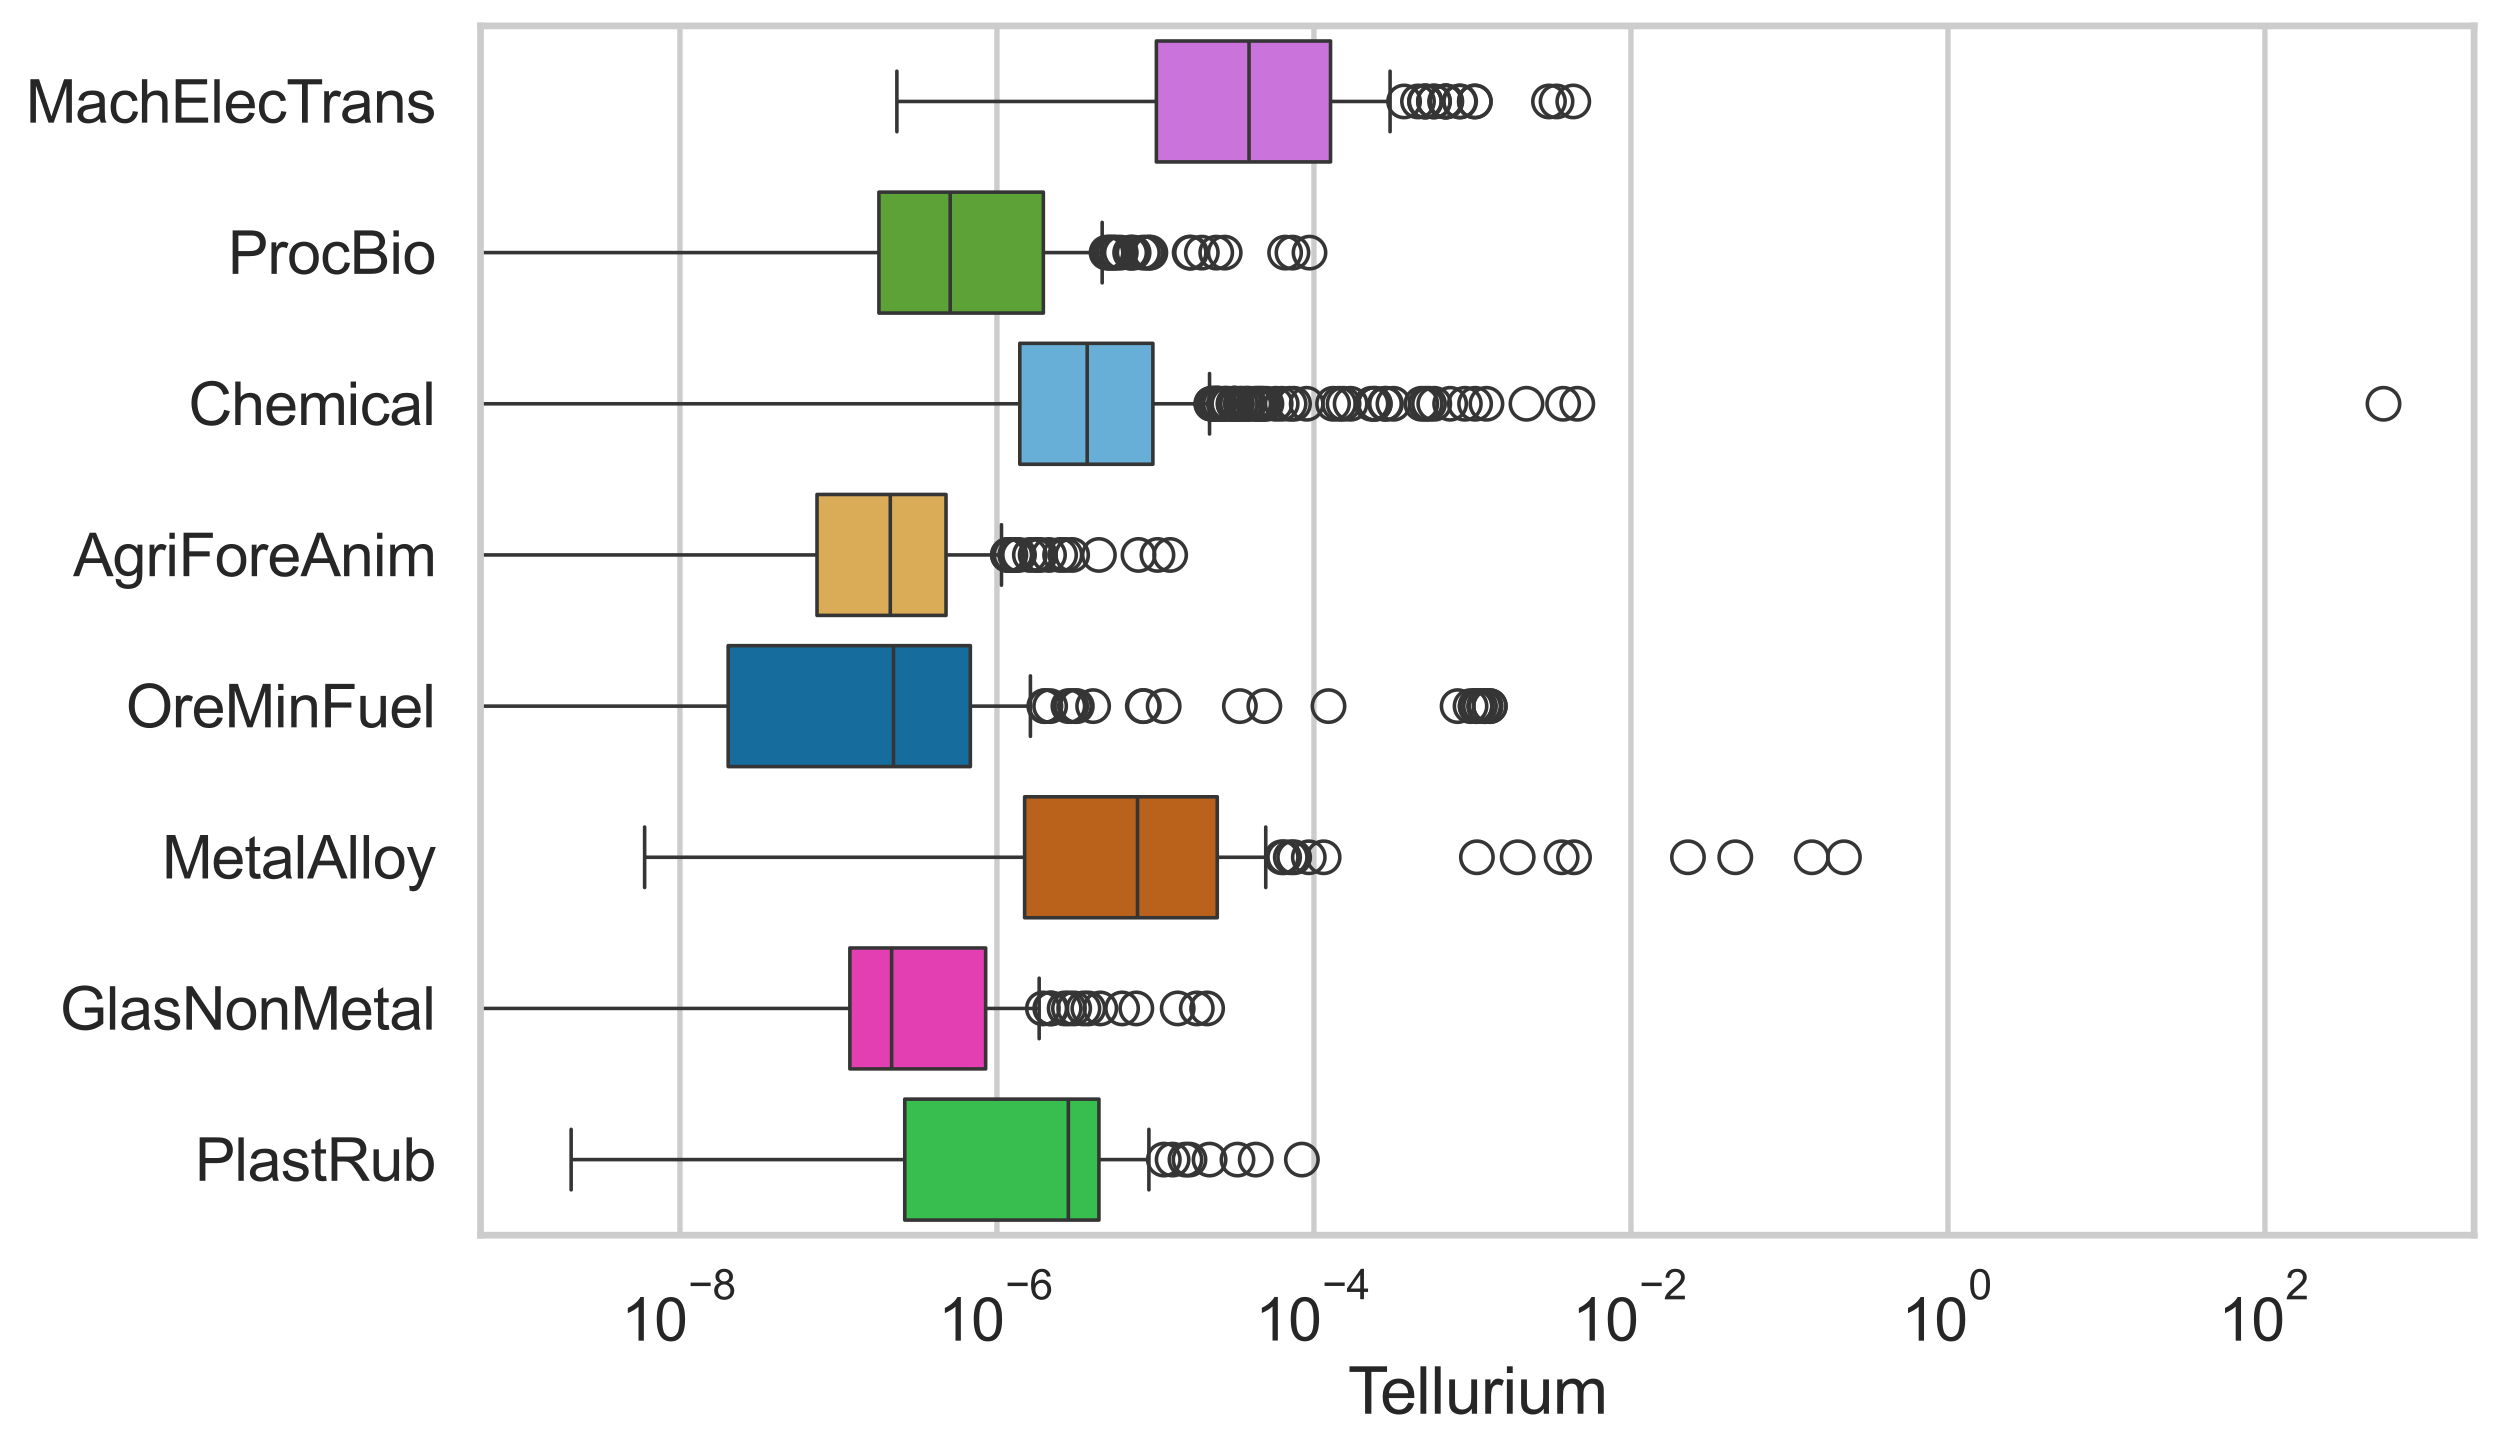<?xml version="1.0" encoding="utf-8" standalone="no"?>
<!DOCTYPE svg PUBLIC "-//W3C//DTD SVG 1.1//EN"
  "http://www.w3.org/Graphics/SVG/1.1/DTD/svg11.dtd">
<svg xmlns:xlink="http://www.w3.org/1999/xlink" width="695.577pt" height="404.121pt" viewBox="0 0 695.577 404.121" xmlns="http://www.w3.org/2000/svg" version="1.1">
 <defs>
  <style type="text/css">*{stroke-linejoin: round; stroke-linecap: butt}</style>
 </defs>
 <g id="figure_1">
  <g id="patch_1">
   <path d="M 0 404.121 
L 695.577 404.121 
L 695.577 0 
L 0 0 
z
" style="fill: #ffffff"/>
  </g>
  <g id="axes_1">
   <g id="patch_2">
    <path d="M 133.697 343.665 
L 688.377 343.665 
L 688.377 7.2 
L 133.697 7.2 
z
" style="fill: #ffffff"/>
   </g>
   <g id="matplotlib.axis_1">
    <g id="xtick_1">
     <g id="line2d_1">
      <path d="M 189.179 343.665 
L 189.179 7.2 
" clip-path="url(#p5f7b182264)" style="fill: none; stroke: #cccccc; stroke-width: 1.5; stroke-linecap: round"/>
     </g>
     <g id="text_1">
      <!-- $\mathdefault{10^{-8}}$ -->
      <g style="fill: #262626" transform="translate(172.844 373.18) scale(0.165 -0.165)">
       <defs>
        <path id="ArialMT-31" d="M 2384 0 
L 1822 0 
L 1822 3584 
Q 1619 3391 1289 3197 
Q 959 3003 697 2906 
L 697 3450 
Q 1169 3672 1522 3987 
Q 1875 4303 2022 4600 
L 2384 4600 
L 2384 0 
z
" transform="scale(0.016)"/>
        <path id="ArialMT-30" d="M 266 2259 
Q 266 3072 433 3567 
Q 600 4063 929 4331 
Q 1259 4600 1759 4600 
Q 2128 4600 2406 4451 
Q 2684 4303 2865 4023 
Q 3047 3744 3150 3342 
Q 3253 2941 3253 2259 
Q 3253 1453 3087 958 
Q 2922 463 2592 192 
Q 2263 -78 1759 -78 
Q 1097 -78 719 397 
Q 266 969 266 2259 
z
M 844 2259 
Q 844 1131 1108 757 
Q 1372 384 1759 384 
Q 2147 384 2411 759 
Q 2675 1134 2675 2259 
Q 2675 3391 2411 3762 
Q 2147 4134 1753 4134 
Q 1366 4134 1134 3806 
Q 844 3388 844 2259 
z
" transform="scale(0.016)"/>
        <path id="ArialMT-2212" d="M 3381 1997 
L 356 1997 
L 356 2522 
L 3381 2522 
L 3381 1997 
z
" transform="scale(0.016)"/>
        <path id="ArialMT-38" d="M 1131 2484 
Q 781 2613 612 2850 
Q 444 3088 444 3419 
Q 444 3919 803 4259 
Q 1163 4600 1759 4600 
Q 2359 4600 2725 4251 
Q 3091 3903 3091 3403 
Q 3091 3084 2923 2848 
Q 2756 2613 2416 2484 
Q 2838 2347 3058 2040 
Q 3278 1734 3278 1309 
Q 3278 722 2862 322 
Q 2447 -78 1769 -78 
Q 1091 -78 675 323 
Q 259 725 259 1325 
Q 259 1772 486 2073 
Q 713 2375 1131 2484 
z
M 1019 3438 
Q 1019 3113 1228 2906 
Q 1438 2700 1772 2700 
Q 2097 2700 2305 2904 
Q 2513 3109 2513 3406 
Q 2513 3716 2298 3927 
Q 2084 4138 1766 4138 
Q 1444 4138 1231 3931 
Q 1019 3725 1019 3438 
z
M 838 1322 
Q 838 1081 952 856 
Q 1066 631 1291 507 
Q 1516 384 1775 384 
Q 2178 384 2440 643 
Q 2703 903 2703 1303 
Q 2703 1709 2433 1975 
Q 2163 2241 1756 2241 
Q 1359 2241 1098 1978 
Q 838 1716 838 1322 
z
" transform="scale(0.016)"/>
       </defs>
       <use xlink:href="#ArialMT-31" transform="translate(0 0.994)"/>
       <use xlink:href="#ArialMT-30" transform="translate(55.615 0.994)"/>
       <use xlink:href="#ArialMT-2212" transform="translate(112.973 70.688) scale(0.7)"/>
       <use xlink:href="#ArialMT-38" transform="translate(153.852 70.688) scale(0.7)"/>
      </g>
     </g>
    </g>
    <g id="xtick_2">
     <g id="line2d_2">
      <path d="M 277.379 343.665 
L 277.379 7.2 
" clip-path="url(#p5f7b182264)" style="fill: none; stroke: #cccccc; stroke-width: 1.5; stroke-linecap: round"/>
     </g>
     <g id="text_2">
      <!-- $\mathdefault{10^{-6}}$ -->
      <g style="fill: #262626" transform="translate(261.044 373.18) scale(0.165 -0.165)">
       <defs>
        <path id="ArialMT-36" d="M 3184 3459 
L 2625 3416 
Q 2550 3747 2413 3897 
Q 2184 4138 1850 4138 
Q 1581 4138 1378 3988 
Q 1113 3794 959 3422 
Q 806 3050 800 2363 
Q 1003 2672 1297 2822 
Q 1591 2972 1913 2972 
Q 2475 2972 2870 2558 
Q 3266 2144 3266 1488 
Q 3266 1056 3080 686 
Q 2894 316 2569 119 
Q 2244 -78 1831 -78 
Q 1128 -78 684 439 
Q 241 956 241 2144 
Q 241 3472 731 4075 
Q 1159 4600 1884 4600 
Q 2425 4600 2770 4297 
Q 3116 3994 3184 3459 
z
M 888 1484 
Q 888 1194 1011 928 
Q 1134 663 1356 523 
Q 1578 384 1822 384 
Q 2178 384 2434 671 
Q 2691 959 2691 1453 
Q 2691 1928 2437 2201 
Q 2184 2475 1800 2475 
Q 1419 2475 1153 2201 
Q 888 1928 888 1484 
z
" transform="scale(0.016)"/>
       </defs>
       <use xlink:href="#ArialMT-31" transform="translate(0 0.994)"/>
       <use xlink:href="#ArialMT-30" transform="translate(55.615 0.994)"/>
       <use xlink:href="#ArialMT-2212" transform="translate(112.973 70.688) scale(0.7)"/>
       <use xlink:href="#ArialMT-36" transform="translate(153.852 70.688) scale(0.7)"/>
      </g>
     </g>
    </g>
    <g id="xtick_3">
     <g id="line2d_3">
      <path d="M 365.58 343.665 
L 365.58 7.2 
" clip-path="url(#p5f7b182264)" style="fill: none; stroke: #cccccc; stroke-width: 1.5; stroke-linecap: round"/>
     </g>
     <g id="text_3">
      <!-- $\mathdefault{10^{-4}}$ -->
      <g style="fill: #262626" transform="translate(349.245 373.015) scale(0.165 -0.165)">
       <defs>
        <path id="ArialMT-34" d="M 2069 0 
L 2069 1097 
L 81 1097 
L 81 1613 
L 2172 4581 
L 2631 4581 
L 2631 1613 
L 3250 1613 
L 3250 1097 
L 2631 1097 
L 2631 0 
L 2069 0 
z
M 2069 1613 
L 2069 3678 
L 634 1613 
L 2069 1613 
z
" transform="scale(0.016)"/>
       </defs>
       <use xlink:href="#ArialMT-31" transform="translate(0 0.202)"/>
       <use xlink:href="#ArialMT-30" transform="translate(55.615 0.202)"/>
       <use xlink:href="#ArialMT-2212" transform="translate(112.973 69.895) scale(0.7)"/>
       <use xlink:href="#ArialMT-34" transform="translate(153.852 69.895) scale(0.7)"/>
      </g>
     </g>
    </g>
    <g id="xtick_4">
     <g id="line2d_4">
      <path d="M 453.78 343.665 
L 453.78 7.2 
" clip-path="url(#p5f7b182264)" style="fill: none; stroke: #cccccc; stroke-width: 1.5; stroke-linecap: round"/>
     </g>
     <g id="text_4">
      <!-- $\mathdefault{10^{-2}}$ -->
      <g style="fill: #262626" transform="translate(437.445 373.18) scale(0.165 -0.165)">
       <defs>
        <path id="ArialMT-32" d="M 3222 541 
L 3222 0 
L 194 0 
Q 188 203 259 391 
Q 375 700 629 1000 
Q 884 1300 1366 1694 
Q 2113 2306 2375 2664 
Q 2638 3022 2638 3341 
Q 2638 3675 2398 3904 
Q 2159 4134 1775 4134 
Q 1369 4134 1125 3890 
Q 881 3647 878 3216 
L 300 3275 
Q 359 3922 746 4261 
Q 1134 4600 1788 4600 
Q 2447 4600 2831 4234 
Q 3216 3869 3216 3328 
Q 3216 3053 3103 2787 
Q 2991 2522 2730 2228 
Q 2469 1934 1863 1422 
Q 1356 997 1212 845 
Q 1069 694 975 541 
L 3222 541 
z
" transform="scale(0.016)"/>
       </defs>
       <use xlink:href="#ArialMT-31" transform="translate(0 0.994)"/>
       <use xlink:href="#ArialMT-30" transform="translate(55.615 0.994)"/>
       <use xlink:href="#ArialMT-2212" transform="translate(112.973 70.688) scale(0.7)"/>
       <use xlink:href="#ArialMT-32" transform="translate(153.852 70.688) scale(0.7)"/>
      </g>
     </g>
    </g>
    <g id="xtick_5">
     <g id="line2d_5">
      <path d="M 541.981 343.665 
L 541.981 7.2 
" clip-path="url(#p5f7b182264)" style="fill: none; stroke: #cccccc; stroke-width: 1.5; stroke-linecap: round"/>
     </g>
     <g id="text_5">
      <!-- $\mathdefault{10^{0}}$ -->
      <g style="fill: #262626" transform="translate(529.028 373.18) scale(0.165 -0.165)">
       <use xlink:href="#ArialMT-31" transform="translate(0 0.994)"/>
       <use xlink:href="#ArialMT-30" transform="translate(55.615 0.994)"/>
       <use xlink:href="#ArialMT-30" transform="translate(112.973 70.688) scale(0.7)"/>
      </g>
     </g>
    </g>
    <g id="xtick_6">
     <g id="line2d_6">
      <path d="M 630.181 343.665 
L 630.181 7.2 
" clip-path="url(#p5f7b182264)" style="fill: none; stroke: #cccccc; stroke-width: 1.5; stroke-linecap: round"/>
     </g>
     <g id="text_6">
      <!-- $\mathdefault{10^{2}}$ -->
      <g style="fill: #262626" transform="translate(617.228 373.18) scale(0.165 -0.165)">
       <use xlink:href="#ArialMT-31" transform="translate(0 0.994)"/>
       <use xlink:href="#ArialMT-30" transform="translate(55.615 0.994)"/>
       <use xlink:href="#ArialMT-32" transform="translate(112.973 70.688) scale(0.7)"/>
      </g>
     </g>
    </g>
    <g id="text_7">
     <!-- Tellurium -->
     <g style="fill: #262626" transform="translate(375.034 393.344) scale(0.18 -0.18)">
      <defs>
       <path id="ArialMT-54" d="M 1659 0 
L 1659 4041 
L 150 4041 
L 150 4581 
L 3781 4581 
L 3781 4041 
L 2266 4041 
L 2266 0 
L 1659 0 
z
" transform="scale(0.016)"/>
       <path id="ArialMT-65" d="M 2694 1069 
L 3275 997 
Q 3138 488 2766 206 
Q 2394 -75 1816 -75 
Q 1088 -75 661 373 
Q 234 822 234 1631 
Q 234 2469 665 2931 
Q 1097 3394 1784 3394 
Q 2450 3394 2872 2941 
Q 3294 2488 3294 1666 
Q 3294 1616 3291 1516 
L 816 1516 
Q 847 969 1125 678 
Q 1403 388 1819 388 
Q 2128 388 2347 550 
Q 2566 713 2694 1069 
z
M 847 1978 
L 2700 1978 
Q 2663 2397 2488 2606 
Q 2219 2931 1791 2931 
Q 1403 2931 1139 2672 
Q 875 2413 847 1978 
z
" transform="scale(0.016)"/>
       <path id="ArialMT-6c" d="M 409 0 
L 409 4581 
L 972 4581 
L 972 0 
L 409 0 
z
" transform="scale(0.016)"/>
       <path id="ArialMT-75" d="M 2597 0 
L 2597 488 
Q 2209 -75 1544 -75 
Q 1250 -75 995 37 
Q 741 150 617 320 
Q 494 491 444 738 
Q 409 903 409 1263 
L 409 3319 
L 972 3319 
L 972 1478 
Q 972 1038 1006 884 
Q 1059 663 1231 536 
Q 1403 409 1656 409 
Q 1909 409 2131 539 
Q 2353 669 2445 892 
Q 2538 1116 2538 1541 
L 2538 3319 
L 3100 3319 
L 3100 0 
L 2597 0 
z
" transform="scale(0.016)"/>
       <path id="ArialMT-72" d="M 416 0 
L 416 3319 
L 922 3319 
L 922 2816 
Q 1116 3169 1280 3281 
Q 1444 3394 1641 3394 
Q 1925 3394 2219 3213 
L 2025 2691 
Q 1819 2813 1613 2813 
Q 1428 2813 1281 2702 
Q 1134 2591 1072 2394 
Q 978 2094 978 1738 
L 978 0 
L 416 0 
z
" transform="scale(0.016)"/>
       <path id="ArialMT-69" d="M 425 3934 
L 425 4581 
L 988 4581 
L 988 3934 
L 425 3934 
z
M 425 0 
L 425 3319 
L 988 3319 
L 988 0 
L 425 0 
z
" transform="scale(0.016)"/>
       <path id="ArialMT-6d" d="M 422 0 
L 422 3319 
L 925 3319 
L 925 2853 
Q 1081 3097 1340 3245 
Q 1600 3394 1931 3394 
Q 2300 3394 2536 3241 
Q 2772 3088 2869 2813 
Q 3263 3394 3894 3394 
Q 4388 3394 4653 3120 
Q 4919 2847 4919 2278 
L 4919 0 
L 4359 0 
L 4359 2091 
Q 4359 2428 4304 2576 
Q 4250 2725 4106 2815 
Q 3963 2906 3769 2906 
Q 3419 2906 3187 2673 
Q 2956 2441 2956 1928 
L 2956 0 
L 2394 0 
L 2394 2156 
Q 2394 2531 2256 2718 
Q 2119 2906 1806 2906 
Q 1569 2906 1367 2781 
Q 1166 2656 1075 2415 
Q 984 2175 984 1722 
L 984 0 
L 422 0 
z
" transform="scale(0.016)"/>
      </defs>
      <use xlink:href="#ArialMT-54"/>
      <use xlink:href="#ArialMT-65" transform="translate(49.959 0)"/>
      <use xlink:href="#ArialMT-6c" transform="translate(105.574 0)"/>
      <use xlink:href="#ArialMT-6c" transform="translate(127.791 0)"/>
      <use xlink:href="#ArialMT-75" transform="translate(150.008 0)"/>
      <use xlink:href="#ArialMT-72" transform="translate(205.623 0)"/>
      <use xlink:href="#ArialMT-69" transform="translate(238.924 0)"/>
      <use xlink:href="#ArialMT-75" transform="translate(261.141 0)"/>
      <use xlink:href="#ArialMT-6d" transform="translate(316.756 0)"/>
     </g>
    </g>
   </g>
   <g id="matplotlib.axis_2">
    <g id="ytick_1">
     <g id="text_8">
      <!-- MachElecTrans -->
      <g style="fill: #262626" transform="translate(7.2 34.134) scale(0.165 -0.165)">
       <defs>
        <path id="ArialMT-4d" d="M 475 0 
L 475 4581 
L 1388 4581 
L 2472 1338 
Q 2622 884 2691 659 
Q 2769 909 2934 1394 
L 4031 4581 
L 4847 4581 
L 4847 0 
L 4263 0 
L 4263 3834 
L 2931 0 
L 2384 0 
L 1059 3900 
L 1059 0 
L 475 0 
z
" transform="scale(0.016)"/>
        <path id="ArialMT-61" d="M 2588 409 
Q 2275 144 1986 34 
Q 1697 -75 1366 -75 
Q 819 -75 525 192 
Q 231 459 231 875 
Q 231 1119 342 1320 
Q 453 1522 633 1644 
Q 813 1766 1038 1828 
Q 1203 1872 1538 1913 
Q 2219 1994 2541 2106 
Q 2544 2222 2544 2253 
Q 2544 2597 2384 2738 
Q 2169 2928 1744 2928 
Q 1347 2928 1158 2789 
Q 969 2650 878 2297 
L 328 2372 
Q 403 2725 575 2942 
Q 747 3159 1072 3276 
Q 1397 3394 1825 3394 
Q 2250 3394 2515 3294 
Q 2781 3194 2906 3042 
Q 3031 2891 3081 2659 
Q 3109 2516 3109 2141 
L 3109 1391 
Q 3109 606 3145 398 
Q 3181 191 3288 0 
L 2700 0 
Q 2613 175 2588 409 
z
M 2541 1666 
Q 2234 1541 1622 1453 
Q 1275 1403 1131 1340 
Q 988 1278 909 1158 
Q 831 1038 831 891 
Q 831 666 1001 516 
Q 1172 366 1500 366 
Q 1825 366 2078 508 
Q 2331 650 2450 897 
Q 2541 1088 2541 1459 
L 2541 1666 
z
" transform="scale(0.016)"/>
        <path id="ArialMT-63" d="M 2588 1216 
L 3141 1144 
Q 3050 572 2676 248 
Q 2303 -75 1759 -75 
Q 1078 -75 664 370 
Q 250 816 250 1647 
Q 250 2184 428 2587 
Q 606 2991 970 3192 
Q 1334 3394 1763 3394 
Q 2303 3394 2647 3120 
Q 2991 2847 3088 2344 
L 2541 2259 
Q 2463 2594 2264 2762 
Q 2066 2931 1784 2931 
Q 1359 2931 1093 2626 
Q 828 2322 828 1663 
Q 828 994 1084 691 
Q 1341 388 1753 388 
Q 2084 388 2306 591 
Q 2528 794 2588 1216 
z
" transform="scale(0.016)"/>
        <path id="ArialMT-68" d="M 422 0 
L 422 4581 
L 984 4581 
L 984 2938 
Q 1378 3394 1978 3394 
Q 2347 3394 2619 3248 
Q 2891 3103 3008 2847 
Q 3125 2591 3125 2103 
L 3125 0 
L 2563 0 
L 2563 2103 
Q 2563 2525 2380 2717 
Q 2197 2909 1863 2909 
Q 1613 2909 1392 2779 
Q 1172 2650 1078 2428 
Q 984 2206 984 1816 
L 984 0 
L 422 0 
z
" transform="scale(0.016)"/>
        <path id="ArialMT-45" d="M 506 0 
L 506 4581 
L 3819 4581 
L 3819 4041 
L 1113 4041 
L 1113 2638 
L 3647 2638 
L 3647 2100 
L 1113 2100 
L 1113 541 
L 3925 541 
L 3925 0 
L 506 0 
z
" transform="scale(0.016)"/>
        <path id="ArialMT-6e" d="M 422 0 
L 422 3319 
L 928 3319 
L 928 2847 
Q 1294 3394 1984 3394 
Q 2284 3394 2536 3286 
Q 2788 3178 2913 3003 
Q 3038 2828 3088 2588 
Q 3119 2431 3119 2041 
L 3119 0 
L 2556 0 
L 2556 2019 
Q 2556 2363 2490 2533 
Q 2425 2703 2258 2804 
Q 2091 2906 1866 2906 
Q 1506 2906 1245 2678 
Q 984 2450 984 1813 
L 984 0 
L 422 0 
z
" transform="scale(0.016)"/>
        <path id="ArialMT-73" d="M 197 991 
L 753 1078 
Q 800 744 1014 566 
Q 1228 388 1613 388 
Q 2000 388 2187 545 
Q 2375 703 2375 916 
Q 2375 1106 2209 1216 
Q 2094 1291 1634 1406 
Q 1016 1563 777 1677 
Q 538 1791 414 1992 
Q 291 2194 291 2438 
Q 291 2659 392 2848 
Q 494 3038 669 3163 
Q 800 3259 1026 3326 
Q 1253 3394 1513 3394 
Q 1903 3394 2198 3281 
Q 2494 3169 2634 2976 
Q 2775 2784 2828 2463 
L 2278 2388 
Q 2241 2644 2061 2787 
Q 1881 2931 1553 2931 
Q 1166 2931 1000 2803 
Q 834 2675 834 2503 
Q 834 2394 903 2306 
Q 972 2216 1119 2156 
Q 1203 2125 1616 2013 
Q 2213 1853 2448 1751 
Q 2684 1650 2818 1456 
Q 2953 1263 2953 975 
Q 2953 694 2789 445 
Q 2625 197 2315 61 
Q 2006 -75 1616 -75 
Q 969 -75 630 194 
Q 291 463 197 991 
z
" transform="scale(0.016)"/>
       </defs>
       <use xlink:href="#ArialMT-4d"/>
       <use xlink:href="#ArialMT-61" transform="translate(83.301 0)"/>
       <use xlink:href="#ArialMT-63" transform="translate(138.916 0)"/>
       <use xlink:href="#ArialMT-68" transform="translate(188.916 0)"/>
       <use xlink:href="#ArialMT-45" transform="translate(244.531 0)"/>
       <use xlink:href="#ArialMT-6c" transform="translate(311.23 0)"/>
       <use xlink:href="#ArialMT-65" transform="translate(333.447 0)"/>
       <use xlink:href="#ArialMT-63" transform="translate(389.062 0)"/>
       <use xlink:href="#ArialMT-54" transform="translate(439.062 0)"/>
       <use xlink:href="#ArialMT-72" transform="translate(496.396 0)"/>
       <use xlink:href="#ArialMT-61" transform="translate(529.697 0)"/>
       <use xlink:href="#ArialMT-6e" transform="translate(585.312 0)"/>
       <use xlink:href="#ArialMT-73" transform="translate(640.928 0)"/>
      </g>
     </g>
    </g>
    <g id="ytick_2">
     <g id="text_9">
      <!-- ProcBio -->
      <g style="fill: #262626" transform="translate(63.424 76.192) scale(0.165 -0.165)">
       <defs>
        <path id="ArialMT-50" d="M 494 0 
L 494 4581 
L 2222 4581 
Q 2678 4581 2919 4538 
Q 3256 4481 3484 4323 
Q 3713 4166 3852 3881 
Q 3991 3597 3991 3256 
Q 3991 2672 3619 2267 
Q 3247 1863 2275 1863 
L 1100 1863 
L 1100 0 
L 494 0 
z
M 1100 2403 
L 2284 2403 
Q 2872 2403 3119 2622 
Q 3366 2841 3366 3238 
Q 3366 3525 3220 3729 
Q 3075 3934 2838 4000 
Q 2684 4041 2272 4041 
L 1100 4041 
L 1100 2403 
z
" transform="scale(0.016)"/>
        <path id="ArialMT-6f" d="M 213 1659 
Q 213 2581 725 3025 
Q 1153 3394 1769 3394 
Q 2453 3394 2887 2945 
Q 3322 2497 3322 1706 
Q 3322 1066 3130 698 
Q 2938 331 2570 128 
Q 2203 -75 1769 -75 
Q 1072 -75 642 372 
Q 213 819 213 1659 
z
M 791 1659 
Q 791 1022 1069 705 
Q 1347 388 1769 388 
Q 2188 388 2466 706 
Q 2744 1025 2744 1678 
Q 2744 2294 2464 2611 
Q 2184 2928 1769 2928 
Q 1347 2928 1069 2612 
Q 791 2297 791 1659 
z
" transform="scale(0.016)"/>
        <path id="ArialMT-42" d="M 469 0 
L 469 4581 
L 2188 4581 
Q 2713 4581 3030 4442 
Q 3347 4303 3526 4014 
Q 3706 3725 3706 3409 
Q 3706 3116 3547 2856 
Q 3388 2597 3066 2438 
Q 3481 2316 3704 2022 
Q 3928 1728 3928 1328 
Q 3928 1006 3792 729 
Q 3656 453 3456 303 
Q 3256 153 2954 76 
Q 2653 0 2216 0 
L 469 0 
z
M 1075 2656 
L 2066 2656 
Q 2469 2656 2644 2709 
Q 2875 2778 2992 2937 
Q 3109 3097 3109 3338 
Q 3109 3566 3000 3739 
Q 2891 3913 2687 3977 
Q 2484 4041 1991 4041 
L 1075 4041 
L 1075 2656 
z
M 1075 541 
L 2216 541 
Q 2509 541 2628 563 
Q 2838 600 2978 687 
Q 3119 775 3209 942 
Q 3300 1109 3300 1328 
Q 3300 1584 3169 1773 
Q 3038 1963 2805 2039 
Q 2572 2116 2134 2116 
L 1075 2116 
L 1075 541 
z
" transform="scale(0.016)"/>
       </defs>
       <use xlink:href="#ArialMT-50"/>
       <use xlink:href="#ArialMT-72" transform="translate(66.699 0)"/>
       <use xlink:href="#ArialMT-6f" transform="translate(100 0)"/>
       <use xlink:href="#ArialMT-63" transform="translate(155.615 0)"/>
       <use xlink:href="#ArialMT-42" transform="translate(205.615 0)"/>
       <use xlink:href="#ArialMT-69" transform="translate(272.314 0)"/>
       <use xlink:href="#ArialMT-6f" transform="translate(294.531 0)"/>
      </g>
     </g>
    </g>
    <g id="ytick_3">
     <g id="text_10">
      <!-- Chemical -->
      <g style="fill: #262626" transform="translate(52.428 118.25) scale(0.165 -0.165)">
       <defs>
        <path id="ArialMT-43" d="M 3763 1606 
L 4369 1453 
Q 4178 706 3683 314 
Q 3188 -78 2472 -78 
Q 1731 -78 1267 223 
Q 803 525 561 1097 
Q 319 1669 319 2325 
Q 319 3041 592 3573 
Q 866 4106 1370 4382 
Q 1875 4659 2481 4659 
Q 3169 4659 3637 4309 
Q 4106 3959 4291 3325 
L 3694 3184 
Q 3534 3684 3231 3912 
Q 2928 4141 2469 4141 
Q 1941 4141 1586 3887 
Q 1231 3634 1087 3207 
Q 944 2781 944 2328 
Q 944 1744 1114 1308 
Q 1284 872 1643 656 
Q 2003 441 2422 441 
Q 2931 441 3284 734 
Q 3638 1028 3763 1606 
z
" transform="scale(0.016)"/>
       </defs>
       <use xlink:href="#ArialMT-43"/>
       <use xlink:href="#ArialMT-68" transform="translate(72.217 0)"/>
       <use xlink:href="#ArialMT-65" transform="translate(127.832 0)"/>
       <use xlink:href="#ArialMT-6d" transform="translate(183.447 0)"/>
       <use xlink:href="#ArialMT-69" transform="translate(266.748 0)"/>
       <use xlink:href="#ArialMT-63" transform="translate(288.965 0)"/>
       <use xlink:href="#ArialMT-61" transform="translate(338.965 0)"/>
       <use xlink:href="#ArialMT-6c" transform="translate(394.58 0)"/>
      </g>
     </g>
    </g>
    <g id="ytick_4">
     <g id="text_11">
      <!-- AgriForeAnim -->
      <g style="fill: #262626" transform="translate(20.341 160.308) scale(0.165 -0.165)">
       <defs>
        <path id="ArialMT-41" d="M -9 0 
L 1750 4581 
L 2403 4581 
L 4278 0 
L 3588 0 
L 3053 1388 
L 1138 1388 
L 634 0 
L -9 0 
z
M 1313 1881 
L 2866 1881 
L 2388 3150 
Q 2169 3728 2063 4100 
Q 1975 3659 1816 3225 
L 1313 1881 
z
" transform="scale(0.016)"/>
        <path id="ArialMT-67" d="M 319 -275 
L 866 -356 
Q 900 -609 1056 -725 
Q 1266 -881 1628 -881 
Q 2019 -881 2231 -725 
Q 2444 -569 2519 -288 
Q 2563 -116 2559 434 
Q 2191 0 1641 0 
Q 956 0 581 494 
Q 206 988 206 1678 
Q 206 2153 378 2554 
Q 550 2956 876 3175 
Q 1203 3394 1644 3394 
Q 2231 3394 2613 2919 
L 2613 3319 
L 3131 3319 
L 3131 450 
Q 3131 -325 2973 -648 
Q 2816 -972 2473 -1159 
Q 2131 -1347 1631 -1347 
Q 1038 -1347 672 -1080 
Q 306 -813 319 -275 
z
M 784 1719 
Q 784 1066 1043 766 
Q 1303 466 1694 466 
Q 2081 466 2343 764 
Q 2606 1063 2606 1700 
Q 2606 2309 2336 2618 
Q 2066 2928 1684 2928 
Q 1309 2928 1046 2623 
Q 784 2319 784 1719 
z
" transform="scale(0.016)"/>
        <path id="ArialMT-46" d="M 525 0 
L 525 4581 
L 3616 4581 
L 3616 4041 
L 1131 4041 
L 1131 2622 
L 3281 2622 
L 3281 2081 
L 1131 2081 
L 1131 0 
L 525 0 
z
" transform="scale(0.016)"/>
       </defs>
       <use xlink:href="#ArialMT-41"/>
       <use xlink:href="#ArialMT-67" transform="translate(66.699 0)"/>
       <use xlink:href="#ArialMT-72" transform="translate(122.314 0)"/>
       <use xlink:href="#ArialMT-69" transform="translate(155.615 0)"/>
       <use xlink:href="#ArialMT-46" transform="translate(177.832 0)"/>
       <use xlink:href="#ArialMT-6f" transform="translate(238.916 0)"/>
       <use xlink:href="#ArialMT-72" transform="translate(294.531 0)"/>
       <use xlink:href="#ArialMT-65" transform="translate(327.832 0)"/>
       <use xlink:href="#ArialMT-41" transform="translate(383.447 0)"/>
       <use xlink:href="#ArialMT-6e" transform="translate(450.146 0)"/>
       <use xlink:href="#ArialMT-69" transform="translate(505.762 0)"/>
       <use xlink:href="#ArialMT-6d" transform="translate(527.979 0)"/>
      </g>
     </g>
    </g>
    <g id="ytick_5">
     <g id="text_12">
      <!-- OreMinFuel -->
      <g style="fill: #262626" transform="translate(35.013 202.366) scale(0.165 -0.165)">
       <defs>
        <path id="ArialMT-4f" d="M 309 2231 
Q 309 3372 921 4017 
Q 1534 4663 2503 4663 
Q 3138 4663 3647 4359 
Q 4156 4056 4423 3514 
Q 4691 2972 4691 2284 
Q 4691 1588 4409 1038 
Q 4128 488 3612 205 
Q 3097 -78 2500 -78 
Q 1853 -78 1343 234 
Q 834 547 571 1087 
Q 309 1628 309 2231 
z
M 934 2222 
Q 934 1394 1379 917 
Q 1825 441 2497 441 
Q 3181 441 3623 922 
Q 4066 1403 4066 2288 
Q 4066 2847 3877 3264 
Q 3688 3681 3323 3911 
Q 2959 4141 2506 4141 
Q 1863 4141 1398 3698 
Q 934 3256 934 2222 
z
" transform="scale(0.016)"/>
       </defs>
       <use xlink:href="#ArialMT-4f"/>
       <use xlink:href="#ArialMT-72" transform="translate(77.783 0)"/>
       <use xlink:href="#ArialMT-65" transform="translate(111.084 0)"/>
       <use xlink:href="#ArialMT-4d" transform="translate(166.699 0)"/>
       <use xlink:href="#ArialMT-69" transform="translate(250 0)"/>
       <use xlink:href="#ArialMT-6e" transform="translate(272.217 0)"/>
       <use xlink:href="#ArialMT-46" transform="translate(327.832 0)"/>
       <use xlink:href="#ArialMT-75" transform="translate(388.916 0)"/>
       <use xlink:href="#ArialMT-65" transform="translate(444.531 0)"/>
       <use xlink:href="#ArialMT-6c" transform="translate(500.146 0)"/>
      </g>
     </g>
    </g>
    <g id="ytick_6">
     <g id="text_13">
      <!-- MetalAlloy -->
      <g style="fill: #262626" transform="translate(45.088 244.425) scale(0.165 -0.165)">
       <defs>
        <path id="ArialMT-74" d="M 1650 503 
L 1731 6 
Q 1494 -44 1306 -44 
Q 1000 -44 831 53 
Q 663 150 594 308 
Q 525 466 525 972 
L 525 2881 
L 113 2881 
L 113 3319 
L 525 3319 
L 525 4141 
L 1084 4478 
L 1084 3319 
L 1650 3319 
L 1650 2881 
L 1084 2881 
L 1084 941 
Q 1084 700 1114 631 
Q 1144 563 1211 522 
Q 1278 481 1403 481 
Q 1497 481 1650 503 
z
" transform="scale(0.016)"/>
        <path id="ArialMT-79" d="M 397 -1278 
L 334 -750 
Q 519 -800 656 -800 
Q 844 -800 956 -737 
Q 1069 -675 1141 -563 
Q 1194 -478 1313 -144 
Q 1328 -97 1363 -6 
L 103 3319 
L 709 3319 
L 1400 1397 
Q 1534 1031 1641 628 
Q 1738 1016 1872 1384 
L 2581 3319 
L 3144 3319 
L 1881 -56 
Q 1678 -603 1566 -809 
Q 1416 -1088 1222 -1217 
Q 1028 -1347 759 -1347 
Q 597 -1347 397 -1278 
z
" transform="scale(0.016)"/>
       </defs>
       <use xlink:href="#ArialMT-4d"/>
       <use xlink:href="#ArialMT-65" transform="translate(83.301 0)"/>
       <use xlink:href="#ArialMT-74" transform="translate(138.916 0)"/>
       <use xlink:href="#ArialMT-61" transform="translate(166.699 0)"/>
       <use xlink:href="#ArialMT-6c" transform="translate(222.314 0)"/>
       <use xlink:href="#ArialMT-41" transform="translate(244.531 0)"/>
       <use xlink:href="#ArialMT-6c" transform="translate(311.23 0)"/>
       <use xlink:href="#ArialMT-6c" transform="translate(333.447 0)"/>
       <use xlink:href="#ArialMT-6f" transform="translate(355.664 0)"/>
       <use xlink:href="#ArialMT-79" transform="translate(411.279 0)"/>
      </g>
     </g>
    </g>
    <g id="ytick_7">
     <g id="text_14">
      <!-- GlasNonMetal -->
      <g style="fill: #262626" transform="translate(16.659 286.483) scale(0.165 -0.165)">
       <defs>
        <path id="ArialMT-47" d="M 2638 1797 
L 2638 2334 
L 4578 2338 
L 4578 638 
Q 4131 281 3656 101 
Q 3181 -78 2681 -78 
Q 2006 -78 1454 211 
Q 903 500 622 1047 
Q 341 1594 341 2269 
Q 341 2938 620 3517 
Q 900 4097 1425 4378 
Q 1950 4659 2634 4659 
Q 3131 4659 3532 4498 
Q 3934 4338 4162 4050 
Q 4391 3763 4509 3300 
L 3963 3150 
Q 3859 3500 3706 3700 
Q 3553 3900 3268 4020 
Q 2984 4141 2638 4141 
Q 2222 4141 1919 4014 
Q 1616 3888 1430 3681 
Q 1244 3475 1141 3228 
Q 966 2803 966 2306 
Q 966 1694 1177 1281 
Q 1388 869 1791 669 
Q 2194 469 2647 469 
Q 3041 469 3416 620 
Q 3791 772 3984 944 
L 3984 1797 
L 2638 1797 
z
" transform="scale(0.016)"/>
        <path id="ArialMT-4e" d="M 488 0 
L 488 4581 
L 1109 4581 
L 3516 984 
L 3516 4581 
L 4097 4581 
L 4097 0 
L 3475 0 
L 1069 3600 
L 1069 0 
L 488 0 
z
" transform="scale(0.016)"/>
       </defs>
       <use xlink:href="#ArialMT-47"/>
       <use xlink:href="#ArialMT-6c" transform="translate(77.783 0)"/>
       <use xlink:href="#ArialMT-61" transform="translate(100 0)"/>
       <use xlink:href="#ArialMT-73" transform="translate(155.615 0)"/>
       <use xlink:href="#ArialMT-4e" transform="translate(205.615 0)"/>
       <use xlink:href="#ArialMT-6f" transform="translate(277.832 0)"/>
       <use xlink:href="#ArialMT-6e" transform="translate(333.447 0)"/>
       <use xlink:href="#ArialMT-4d" transform="translate(389.062 0)"/>
       <use xlink:href="#ArialMT-65" transform="translate(472.363 0)"/>
       <use xlink:href="#ArialMT-74" transform="translate(527.979 0)"/>
       <use xlink:href="#ArialMT-61" transform="translate(555.762 0)"/>
       <use xlink:href="#ArialMT-6c" transform="translate(611.377 0)"/>
      </g>
     </g>
    </g>
    <g id="ytick_8">
     <g id="text_15">
      <!-- PlastRub -->
      <g style="fill: #262626" transform="translate(54.248 328.541) scale(0.165 -0.165)">
       <defs>
        <path id="ArialMT-52" d="M 503 0 
L 503 4581 
L 2534 4581 
Q 3147 4581 3465 4457 
Q 3784 4334 3975 4021 
Q 4166 3709 4166 3331 
Q 4166 2844 3850 2509 
Q 3534 2175 2875 2084 
Q 3116 1969 3241 1856 
Q 3506 1613 3744 1247 
L 4541 0 
L 3778 0 
L 3172 953 
Q 2906 1366 2734 1584 
Q 2563 1803 2427 1890 
Q 2291 1978 2150 2013 
Q 2047 2034 1813 2034 
L 1109 2034 
L 1109 0 
L 503 0 
z
M 1109 2559 
L 2413 2559 
Q 2828 2559 3062 2645 
Q 3297 2731 3419 2920 
Q 3541 3109 3541 3331 
Q 3541 3656 3305 3865 
Q 3069 4075 2559 4075 
L 1109 4075 
L 1109 2559 
z
" transform="scale(0.016)"/>
        <path id="ArialMT-62" d="M 941 0 
L 419 0 
L 419 4581 
L 981 4581 
L 981 2947 
Q 1338 3394 1891 3394 
Q 2197 3394 2470 3270 
Q 2744 3147 2920 2923 
Q 3097 2700 3197 2384 
Q 3297 2069 3297 1709 
Q 3297 856 2875 390 
Q 2453 -75 1863 -75 
Q 1275 -75 941 416 
L 941 0 
z
M 934 1684 
Q 934 1088 1097 822 
Q 1363 388 1816 388 
Q 2184 388 2453 708 
Q 2722 1028 2722 1663 
Q 2722 2313 2464 2622 
Q 2206 2931 1841 2931 
Q 1472 2931 1203 2611 
Q 934 2291 934 1684 
z
" transform="scale(0.016)"/>
       </defs>
       <use xlink:href="#ArialMT-50"/>
       <use xlink:href="#ArialMT-6c" transform="translate(66.699 0)"/>
       <use xlink:href="#ArialMT-61" transform="translate(88.916 0)"/>
       <use xlink:href="#ArialMT-73" transform="translate(144.531 0)"/>
       <use xlink:href="#ArialMT-74" transform="translate(194.531 0)"/>
       <use xlink:href="#ArialMT-52" transform="translate(222.314 0)"/>
       <use xlink:href="#ArialMT-75" transform="translate(294.531 0)"/>
       <use xlink:href="#ArialMT-62" transform="translate(350.146 0)"/>
      </g>
     </g>
    </g>
   </g>
   <g id="patch_3">
    <path d="M 321.74 11.406 
L 321.74 45.052 
L 370.191 45.052 
L 370.191 11.406 
L 321.74 11.406 
z
" clip-path="url(#p5f7b182264)" style="fill: #ca74db; stroke: #353535; stroke-linejoin: miter"/>
   </g>
   <g id="line2d_7">
    <path d="M 321.74 28.229 
L 249.539 28.229 
" clip-path="url(#p5f7b182264)" style="fill: none; stroke: #353535"/>
   </g>
   <g id="line2d_8">
    <path d="M 370.191 28.229 
L 386.763 28.229 
" clip-path="url(#p5f7b182264)" style="fill: none; stroke: #353535"/>
   </g>
   <g id="line2d_9">
    <path d="M 249.539 19.817 
L 249.539 36.641 
" clip-path="url(#p5f7b182264)" style="fill: none; stroke: #353535; stroke-linecap: round"/>
   </g>
   <g id="line2d_10">
    <path d="M 386.763 19.817 
L 386.763 36.641 
" clip-path="url(#p5f7b182264)" style="fill: none; stroke: #353535; stroke-linecap: round"/>
   </g>
   <g id="line2d_11">
    <defs>
     <path id="mdd55a57d32" d="M 0 4.5 
C 1.193 4.5 2.338 4.026 3.182 3.182 
C 4.026 2.338 4.5 1.193 4.5 0 
C 4.5 -1.193 4.026 -2.338 3.182 -3.182 
C 2.338 -4.026 1.193 -4.5 0 -4.5 
C -1.193 -4.5 -2.338 -4.026 -3.182 -3.182 
C -4.026 -2.338 -4.5 -1.193 -4.5 0 
C -4.5 1.193 -4.026 2.338 -3.182 3.182 
C -2.338 4.026 -1.193 4.5 0 4.5 
z
" style="stroke: #353535"/>
    </defs>
    <g clip-path="url(#p5f7b182264)">
     <use xlink:href="#mdd55a57d32" x="402.419" y="28.229" style="fill-opacity: 0; stroke: #353535"/>
     <use xlink:href="#mdd55a57d32" x="410.369" y="28.229" style="fill-opacity: 0; stroke: #353535"/>
     <use xlink:href="#mdd55a57d32" x="394.526" y="28.229" style="fill-opacity: 0; stroke: #353535"/>
     <use xlink:href="#mdd55a57d32" x="433.082" y="28.229" style="fill-opacity: 0; stroke: #353535"/>
     <use xlink:href="#mdd55a57d32" x="430.971" y="28.229" style="fill-opacity: 0; stroke: #353535"/>
     <use xlink:href="#mdd55a57d32" x="396.463" y="28.229" style="fill-opacity: 0; stroke: #353535"/>
     <use xlink:href="#mdd55a57d32" x="406.257" y="28.229" style="fill-opacity: 0; stroke: #353535"/>
     <use xlink:href="#mdd55a57d32" x="402.074" y="28.229" style="fill-opacity: 0; stroke: #353535"/>
     <use xlink:href="#mdd55a57d32" x="396.532" y="28.229" style="fill-opacity: 0; stroke: #353535"/>
     <use xlink:href="#mdd55a57d32" x="398.949" y="28.229" style="fill-opacity: 0; stroke: #353535"/>
     <use xlink:href="#mdd55a57d32" x="398.994" y="28.229" style="fill-opacity: 0; stroke: #353535"/>
     <use xlink:href="#mdd55a57d32" x="437.733" y="28.229" style="fill-opacity: 0; stroke: #353535"/>
     <use xlink:href="#mdd55a57d32" x="402.26" y="28.229" style="fill-opacity: 0; stroke: #353535"/>
     <use xlink:href="#mdd55a57d32" x="410.325" y="28.229" style="fill-opacity: 0; stroke: #353535"/>
     <use xlink:href="#mdd55a57d32" x="402.26" y="28.229" style="fill-opacity: 0; stroke: #353535"/>
     <use xlink:href="#mdd55a57d32" x="406.108" y="28.229" style="fill-opacity: 0; stroke: #353535"/>
     <use xlink:href="#mdd55a57d32" x="390.658" y="28.229" style="fill-opacity: 0; stroke: #353535"/>
     <use xlink:href="#mdd55a57d32" x="396.638" y="28.229" style="fill-opacity: 0; stroke: #353535"/>
    </g>
   </g>
   <g id="patch_4">
    <path d="M 244.542 53.464 
L 244.542 87.11 
L 290.293 87.11 
L 290.293 53.464 
L 244.542 53.464 
z
" clip-path="url(#p5f7b182264)" style="fill: #5ca236; stroke: #353535; stroke-linejoin: miter"/>
   </g>
   <g id="line2d_12">
    <path d="M 244.542 70.287 
L -1 70.287 
" clip-path="url(#p5f7b182264)" style="fill: none; stroke: #353535"/>
   </g>
   <g id="line2d_13">
    <path d="M 290.293 70.287 
L 306.657 70.287 
" clip-path="url(#p5f7b182264)" style="fill: none; stroke: #353535"/>
   </g>
   <g id="line2d_14">
    <path clip-path="url(#p5f7b182264)" style="fill: none; stroke: #353535; stroke-linecap: round"/>
   </g>
   <g id="line2d_15">
    <path d="M 306.657 61.875 
L 306.657 78.699 
" clip-path="url(#p5f7b182264)" style="fill: none; stroke: #353535; stroke-linecap: round"/>
   </g>
   <g id="line2d_16">
    <g clip-path="url(#p5f7b182264)">
     <use xlink:href="#mdd55a57d32" x="320.066" y="70.287" style="fill-opacity: 0; stroke: #353535"/>
     <use xlink:href="#mdd55a57d32" x="318.006" y="70.287" style="fill-opacity: 0; stroke: #353535"/>
     <use xlink:href="#mdd55a57d32" x="364.344" y="70.287" style="fill-opacity: 0; stroke: #353535"/>
     <use xlink:href="#mdd55a57d32" x="309.82" y="70.287" style="fill-opacity: 0; stroke: #353535"/>
     <use xlink:href="#mdd55a57d32" x="315.407" y="70.287" style="fill-opacity: 0; stroke: #353535"/>
     <use xlink:href="#mdd55a57d32" x="334.39" y="70.287" style="fill-opacity: 0; stroke: #353535"/>
     <use xlink:href="#mdd55a57d32" x="357.562" y="70.287" style="fill-opacity: 0; stroke: #353535"/>
     <use xlink:href="#mdd55a57d32" x="338.394" y="70.287" style="fill-opacity: 0; stroke: #353535"/>
     <use xlink:href="#mdd55a57d32" x="340.751" y="70.287" style="fill-opacity: 0; stroke: #353535"/>
     <use xlink:href="#mdd55a57d32" x="307.879" y="70.287" style="fill-opacity: 0; stroke: #353535"/>
     <use xlink:href="#mdd55a57d32" x="310.826" y="70.287" style="fill-opacity: 0; stroke: #353535"/>
     <use xlink:href="#mdd55a57d32" x="319.769" y="70.287" style="fill-opacity: 0; stroke: #353535"/>
     <use xlink:href="#mdd55a57d32" x="314.696" y="70.287" style="fill-opacity: 0; stroke: #353535"/>
     <use xlink:href="#mdd55a57d32" x="308.881" y="70.287" style="fill-opacity: 0; stroke: #353535"/>
     <use xlink:href="#mdd55a57d32" x="331.366" y="70.287" style="fill-opacity: 0; stroke: #353535"/>
     <use xlink:href="#mdd55a57d32" x="311.836" y="70.287" style="fill-opacity: 0; stroke: #353535"/>
     <use xlink:href="#mdd55a57d32" x="314.444" y="70.287" style="fill-opacity: 0; stroke: #353535"/>
     <use xlink:href="#mdd55a57d32" x="308.621" y="70.287" style="fill-opacity: 0; stroke: #353535"/>
     <use xlink:href="#mdd55a57d32" x="359.598" y="70.287" style="fill-opacity: 0; stroke: #353535"/>
     <use xlink:href="#mdd55a57d32" x="309.833" y="70.287" style="fill-opacity: 0; stroke: #353535"/>
     <use xlink:href="#mdd55a57d32" x="331.003" y="70.287" style="fill-opacity: 0; stroke: #353535"/>
     <use xlink:href="#mdd55a57d32" x="318.954" y="70.287" style="fill-opacity: 0; stroke: #353535"/>
    </g>
   </g>
   <g id="patch_5">
    <path d="M 283.741 95.522 
L 283.741 129.168 
L 320.769 129.168 
L 320.769 95.522 
L 283.741 95.522 
z
" clip-path="url(#p5f7b182264)" style="fill: #68afd7; stroke: #353535; stroke-linejoin: miter"/>
   </g>
   <g id="line2d_17">
    <path d="M 283.741 112.345 
L -1 112.345 
" clip-path="url(#p5f7b182264)" style="fill: none; stroke: #353535"/>
   </g>
   <g id="line2d_18">
    <path d="M 320.769 112.345 
L 336.532 112.345 
" clip-path="url(#p5f7b182264)" style="fill: none; stroke: #353535"/>
   </g>
   <g id="line2d_19">
    <path clip-path="url(#p5f7b182264)" style="fill: none; stroke: #353535; stroke-linecap: round"/>
   </g>
   <g id="line2d_20">
    <path d="M 336.532 103.934 
L 336.532 120.757 
" clip-path="url(#p5f7b182264)" style="fill: none; stroke: #353535; stroke-linecap: round"/>
   </g>
   <g id="line2d_21">
    <g clip-path="url(#p5f7b182264)">
     <use xlink:href="#mdd55a57d32" x="348.97" y="112.345" style="fill-opacity: 0; stroke: #353535"/>
     <use xlink:href="#mdd55a57d32" x="363.563" y="112.345" style="fill-opacity: 0; stroke: #353535"/>
     <use xlink:href="#mdd55a57d32" x="356.603" y="112.345" style="fill-opacity: 0; stroke: #353535"/>
     <use xlink:href="#mdd55a57d32" x="396.672" y="112.345" style="fill-opacity: 0; stroke: #353535"/>
     <use xlink:href="#mdd55a57d32" x="343.177" y="112.345" style="fill-opacity: 0; stroke: #353535"/>
     <use xlink:href="#mdd55a57d32" x="343.683" y="112.345" style="fill-opacity: 0; stroke: #353535"/>
     <use xlink:href="#mdd55a57d32" x="349.686" y="112.345" style="fill-opacity: 0; stroke: #353535"/>
     <use xlink:href="#mdd55a57d32" x="345.227" y="112.345" style="fill-opacity: 0; stroke: #353535"/>
     <use xlink:href="#mdd55a57d32" x="337.994" y="112.345" style="fill-opacity: 0; stroke: #353535"/>
     <use xlink:href="#mdd55a57d32" x="438.852" y="112.345" style="fill-opacity: 0; stroke: #353535"/>
     <use xlink:href="#mdd55a57d32" x="347.23" y="112.345" style="fill-opacity: 0; stroke: #353535"/>
     <use xlink:href="#mdd55a57d32" x="340.513" y="112.345" style="fill-opacity: 0; stroke: #353535"/>
     <use xlink:href="#mdd55a57d32" x="410.415" y="112.345" style="fill-opacity: 0; stroke: #353535"/>
     <use xlink:href="#mdd55a57d32" x="370.899" y="112.345" style="fill-opacity: 0; stroke: #353535"/>
     <use xlink:href="#mdd55a57d32" x="663.164" y="112.345" style="fill-opacity: 0; stroke: #353535"/>
     <use xlink:href="#mdd55a57d32" x="407.565" y="112.345" style="fill-opacity: 0; stroke: #353535"/>
     <use xlink:href="#mdd55a57d32" x="343.385" y="112.345" style="fill-opacity: 0; stroke: #353535"/>
     <use xlink:href="#mdd55a57d32" x="337.367" y="112.345" style="fill-opacity: 0; stroke: #353535"/>
     <use xlink:href="#mdd55a57d32" x="339.396" y="112.345" style="fill-opacity: 0; stroke: #353535"/>
     <use xlink:href="#mdd55a57d32" x="354.927" y="112.345" style="fill-opacity: 0; stroke: #353535"/>
     <use xlink:href="#mdd55a57d32" x="343.297" y="112.345" style="fill-opacity: 0; stroke: #353535"/>
     <use xlink:href="#mdd55a57d32" x="358.813" y="112.345" style="fill-opacity: 0; stroke: #353535"/>
     <use xlink:href="#mdd55a57d32" x="351.043" y="112.345" style="fill-opacity: 0; stroke: #353535"/>
     <use xlink:href="#mdd55a57d32" x="337.004" y="112.345" style="fill-opacity: 0; stroke: #353535"/>
     <use xlink:href="#mdd55a57d32" x="375.784" y="112.345" style="fill-opacity: 0; stroke: #353535"/>
     <use xlink:href="#mdd55a57d32" x="337.821" y="112.345" style="fill-opacity: 0; stroke: #353535"/>
     <use xlink:href="#mdd55a57d32" x="338.628" y="112.345" style="fill-opacity: 0; stroke: #353535"/>
     <use xlink:href="#mdd55a57d32" x="403.475" y="112.345" style="fill-opacity: 0; stroke: #353535"/>
     <use xlink:href="#mdd55a57d32" x="338.908" y="112.345" style="fill-opacity: 0; stroke: #353535"/>
     <use xlink:href="#mdd55a57d32" x="345.352" y="112.345" style="fill-opacity: 0; stroke: #353535"/>
     <use xlink:href="#mdd55a57d32" x="413.574" y="112.345" style="fill-opacity: 0; stroke: #353535"/>
     <use xlink:href="#mdd55a57d32" x="381.595" y="112.345" style="fill-opacity: 0; stroke: #353535"/>
     <use xlink:href="#mdd55a57d32" x="372.569" y="112.345" style="fill-opacity: 0; stroke: #353535"/>
     <use xlink:href="#mdd55a57d32" x="338.901" y="112.345" style="fill-opacity: 0; stroke: #353535"/>
     <use xlink:href="#mdd55a57d32" x="347.561" y="112.345" style="fill-opacity: 0; stroke: #353535"/>
     <use xlink:href="#mdd55a57d32" x="337.764" y="112.345" style="fill-opacity: 0; stroke: #353535"/>
     <use xlink:href="#mdd55a57d32" x="350.587" y="112.345" style="fill-opacity: 0; stroke: #353535"/>
     <use xlink:href="#mdd55a57d32" x="344.171" y="112.345" style="fill-opacity: 0; stroke: #353535"/>
     <use xlink:href="#mdd55a57d32" x="373.817" y="112.345" style="fill-opacity: 0; stroke: #353535"/>
     <use xlink:href="#mdd55a57d32" x="360.034" y="112.345" style="fill-opacity: 0; stroke: #353535"/>
     <use xlink:href="#mdd55a57d32" x="385.356" y="112.345" style="fill-opacity: 0; stroke: #353535"/>
     <use xlink:href="#mdd55a57d32" x="399.058" y="112.345" style="fill-opacity: 0; stroke: #353535"/>
     <use xlink:href="#mdd55a57d32" x="338.484" y="112.345" style="fill-opacity: 0; stroke: #353535"/>
     <use xlink:href="#mdd55a57d32" x="385.608" y="112.345" style="fill-opacity: 0; stroke: #353535"/>
     <use xlink:href="#mdd55a57d32" x="346.68" y="112.345" style="fill-opacity: 0; stroke: #353535"/>
     <use xlink:href="#mdd55a57d32" x="395.472" y="112.345" style="fill-opacity: 0; stroke: #353535"/>
     <use xlink:href="#mdd55a57d32" x="397.591" y="112.345" style="fill-opacity: 0; stroke: #353535"/>
     <use xlink:href="#mdd55a57d32" x="352.358" y="112.345" style="fill-opacity: 0; stroke: #353535"/>
     <use xlink:href="#mdd55a57d32" x="343.385" y="112.345" style="fill-opacity: 0; stroke: #353535"/>
     <use xlink:href="#mdd55a57d32" x="346.379" y="112.345" style="fill-opacity: 0; stroke: #353535"/>
     <use xlink:href="#mdd55a57d32" x="338.202" y="112.345" style="fill-opacity: 0; stroke: #353535"/>
     <use xlink:href="#mdd55a57d32" x="351.49" y="112.345" style="fill-opacity: 0; stroke: #353535"/>
     <use xlink:href="#mdd55a57d32" x="340.936" y="112.345" style="fill-opacity: 0; stroke: #353535"/>
     <use xlink:href="#mdd55a57d32" x="382.496" y="112.345" style="fill-opacity: 0; stroke: #353535"/>
     <use xlink:href="#mdd55a57d32" x="424.711" y="112.345" style="fill-opacity: 0; stroke: #353535"/>
     <use xlink:href="#mdd55a57d32" x="337.108" y="112.345" style="fill-opacity: 0; stroke: #353535"/>
     <use xlink:href="#mdd55a57d32" x="350.081" y="112.345" style="fill-opacity: 0; stroke: #353535"/>
     <use xlink:href="#mdd55a57d32" x="382.499" y="112.345" style="fill-opacity: 0; stroke: #353535"/>
     <use xlink:href="#mdd55a57d32" x="341.756" y="112.345" style="fill-opacity: 0; stroke: #353535"/>
     <use xlink:href="#mdd55a57d32" x="338.959" y="112.345" style="fill-opacity: 0; stroke: #353535"/>
     <use xlink:href="#mdd55a57d32" x="387.702" y="112.345" style="fill-opacity: 0; stroke: #353535"/>
     <use xlink:href="#mdd55a57d32" x="434.915" y="112.345" style="fill-opacity: 0; stroke: #353535"/>
     <use xlink:href="#mdd55a57d32" x="341.123" y="112.345" style="fill-opacity: 0; stroke: #353535"/>
    </g>
   </g>
   <g id="patch_6">
    <path d="M 227.32 137.58 
L 227.32 171.226 
L 263.212 171.226 
L 263.212 137.58 
L 227.32 137.58 
z
" clip-path="url(#p5f7b182264)" style="fill: #daac58; stroke: #353535; stroke-linejoin: miter"/>
   </g>
   <g id="line2d_22">
    <path d="M 227.32 154.403 
L -1 154.403 
" clip-path="url(#p5f7b182264)" style="fill: none; stroke: #353535"/>
   </g>
   <g id="line2d_23">
    <path d="M 263.212 154.403 
L 278.643 154.403 
" clip-path="url(#p5f7b182264)" style="fill: none; stroke: #353535"/>
   </g>
   <g id="line2d_24">
    <path clip-path="url(#p5f7b182264)" style="fill: none; stroke: #353535; stroke-linecap: round"/>
   </g>
   <g id="line2d_25">
    <path d="M 278.643 145.992 
L 278.643 162.815 
" clip-path="url(#p5f7b182264)" style="fill: none; stroke: #353535; stroke-linecap: round"/>
   </g>
   <g id="line2d_26">
    <g clip-path="url(#p5f7b182264)">
     <use xlink:href="#mdd55a57d32" x="283.519" y="154.403" style="fill-opacity: 0; stroke: #353535"/>
     <use xlink:href="#mdd55a57d32" x="325.571" y="154.403" style="fill-opacity: 0; stroke: #353535"/>
     <use xlink:href="#mdd55a57d32" x="294.95" y="154.403" style="fill-opacity: 0; stroke: #353535"/>
     <use xlink:href="#mdd55a57d32" x="280.814" y="154.403" style="fill-opacity: 0; stroke: #353535"/>
     <use xlink:href="#mdd55a57d32" x="280.414" y="154.403" style="fill-opacity: 0; stroke: #353535"/>
     <use xlink:href="#mdd55a57d32" x="288.873" y="154.403" style="fill-opacity: 0; stroke: #353535"/>
     <use xlink:href="#mdd55a57d32" x="282.524" y="154.403" style="fill-opacity: 0; stroke: #353535"/>
     <use xlink:href="#mdd55a57d32" x="305.749" y="154.403" style="fill-opacity: 0; stroke: #353535"/>
     <use xlink:href="#mdd55a57d32" x="288.152" y="154.403" style="fill-opacity: 0; stroke: #353535"/>
     <use xlink:href="#mdd55a57d32" x="280.451" y="154.403" style="fill-opacity: 0; stroke: #353535"/>
     <use xlink:href="#mdd55a57d32" x="298.3" y="154.403" style="fill-opacity: 0; stroke: #353535"/>
     <use xlink:href="#mdd55a57d32" x="281.127" y="154.403" style="fill-opacity: 0; stroke: #353535"/>
     <use xlink:href="#mdd55a57d32" x="296.434" y="154.403" style="fill-opacity: 0; stroke: #353535"/>
     <use xlink:href="#mdd55a57d32" x="289.373" y="154.403" style="fill-opacity: 0; stroke: #353535"/>
     <use xlink:href="#mdd55a57d32" x="282.56" y="154.403" style="fill-opacity: 0; stroke: #353535"/>
     <use xlink:href="#mdd55a57d32" x="322.043" y="154.403" style="fill-opacity: 0; stroke: #353535"/>
     <use xlink:href="#mdd55a57d32" x="286.536" y="154.403" style="fill-opacity: 0; stroke: #353535"/>
     <use xlink:href="#mdd55a57d32" x="291.872" y="154.403" style="fill-opacity: 0; stroke: #353535"/>
     <use xlink:href="#mdd55a57d32" x="316.768" y="154.403" style="fill-opacity: 0; stroke: #353535"/>
    </g>
   </g>
   <g id="patch_7">
    <path d="M 202.601 179.638 
L 202.601 213.285 
L 269.982 213.285 
L 269.982 179.638 
L 202.601 179.638 
z
" clip-path="url(#p5f7b182264)" style="fill: #166c9c; stroke: #353535; stroke-linejoin: miter"/>
   </g>
   <g id="line2d_27">
    <path d="M 202.601 196.461 
L -1 196.461 
" clip-path="url(#p5f7b182264)" style="fill: none; stroke: #353535"/>
   </g>
   <g id="line2d_28">
    <path d="M 269.982 196.461 
L 286.693 196.461 
" clip-path="url(#p5f7b182264)" style="fill: none; stroke: #353535"/>
   </g>
   <g id="line2d_29">
    <path clip-path="url(#p5f7b182264)" style="fill: none; stroke: #353535; stroke-linecap: round"/>
   </g>
   <g id="line2d_30">
    <path d="M 286.693 188.05 
L 286.693 204.873 
" clip-path="url(#p5f7b182264)" style="fill: none; stroke: #353535; stroke-linecap: round"/>
   </g>
   <g id="line2d_31">
    <g clip-path="url(#p5f7b182264)">
     <use xlink:href="#mdd55a57d32" x="297.262" y="196.461" style="fill-opacity: 0; stroke: #353535"/>
     <use xlink:href="#mdd55a57d32" x="344.974" y="196.461" style="fill-opacity: 0; stroke: #353535"/>
     <use xlink:href="#mdd55a57d32" x="317.965" y="196.461" style="fill-opacity: 0; stroke: #353535"/>
     <use xlink:href="#mdd55a57d32" x="410.927" y="196.461" style="fill-opacity: 0; stroke: #353535"/>
     <use xlink:href="#mdd55a57d32" x="413.368" y="196.461" style="fill-opacity: 0; stroke: #353535"/>
     <use xlink:href="#mdd55a57d32" x="292.179" y="196.461" style="fill-opacity: 0; stroke: #353535"/>
     <use xlink:href="#mdd55a57d32" x="414.523" y="196.461" style="fill-opacity: 0; stroke: #353535"/>
     <use xlink:href="#mdd55a57d32" x="318.234" y="196.461" style="fill-opacity: 0; stroke: #353535"/>
     <use xlink:href="#mdd55a57d32" x="414.511" y="196.461" style="fill-opacity: 0; stroke: #353535"/>
     <use xlink:href="#mdd55a57d32" x="298.049" y="196.461" style="fill-opacity: 0; stroke: #353535"/>
     <use xlink:href="#mdd55a57d32" x="299.604" y="196.461" style="fill-opacity: 0; stroke: #353535"/>
     <use xlink:href="#mdd55a57d32" x="369.633" y="196.461" style="fill-opacity: 0; stroke: #353535"/>
     <use xlink:href="#mdd55a57d32" x="290.877" y="196.461" style="fill-opacity: 0; stroke: #353535"/>
     <use xlink:href="#mdd55a57d32" x="410.597" y="196.461" style="fill-opacity: 0; stroke: #353535"/>
     <use xlink:href="#mdd55a57d32" x="411.778" y="196.461" style="fill-opacity: 0; stroke: #353535"/>
     <use xlink:href="#mdd55a57d32" x="323.764" y="196.461" style="fill-opacity: 0; stroke: #353535"/>
     <use xlink:href="#mdd55a57d32" x="290.556" y="196.461" style="fill-opacity: 0; stroke: #353535"/>
     <use xlink:href="#mdd55a57d32" x="405.554" y="196.461" style="fill-opacity: 0; stroke: #353535"/>
     <use xlink:href="#mdd55a57d32" x="304.139" y="196.461" style="fill-opacity: 0; stroke: #353535"/>
     <use xlink:href="#mdd55a57d32" x="410.558" y="196.461" style="fill-opacity: 0; stroke: #353535"/>
     <use xlink:href="#mdd55a57d32" x="299.077" y="196.461" style="fill-opacity: 0; stroke: #353535"/>
     <use xlink:href="#mdd55a57d32" x="413.074" y="196.461" style="fill-opacity: 0; stroke: #353535"/>
     <use xlink:href="#mdd55a57d32" x="351.773" y="196.461" style="fill-opacity: 0; stroke: #353535"/>
     <use xlink:href="#mdd55a57d32" x="409.154" y="196.461" style="fill-opacity: 0; stroke: #353535"/>
     <use xlink:href="#mdd55a57d32" x="412.928" y="196.461" style="fill-opacity: 0; stroke: #353535"/>
     <use xlink:href="#mdd55a57d32" x="413.085" y="196.461" style="fill-opacity: 0; stroke: #353535"/>
    </g>
   </g>
   <g id="patch_8">
    <path d="M 285.083 221.696 
L 285.083 255.343 
L 338.678 255.343 
L 338.678 221.696 
L 285.083 221.696 
z
" clip-path="url(#p5f7b182264)" style="fill: #ba611b; stroke: #353535; stroke-linejoin: miter"/>
   </g>
   <g id="line2d_32">
    <path d="M 285.083 238.519 
L 179.359 238.519 
" clip-path="url(#p5f7b182264)" style="fill: none; stroke: #353535"/>
   </g>
   <g id="line2d_33">
    <path d="M 338.678 238.519 
L 352.172 238.519 
" clip-path="url(#p5f7b182264)" style="fill: none; stroke: #353535"/>
   </g>
   <g id="line2d_34">
    <path d="M 179.359 230.108 
L 179.359 246.931 
" clip-path="url(#p5f7b182264)" style="fill: none; stroke: #353535; stroke-linecap: round"/>
   </g>
   <g id="line2d_35">
    <path d="M 352.172 230.108 
L 352.172 246.931 
" clip-path="url(#p5f7b182264)" style="fill: none; stroke: #353535; stroke-linecap: round"/>
   </g>
   <g id="line2d_36">
    <g clip-path="url(#p5f7b182264)">
     <use xlink:href="#mdd55a57d32" x="364.147" y="238.519" style="fill-opacity: 0; stroke: #353535"/>
     <use xlink:href="#mdd55a57d32" x="434.492" y="238.519" style="fill-opacity: 0; stroke: #353535"/>
     <use xlink:href="#mdd55a57d32" x="504.115" y="238.519" style="fill-opacity: 0; stroke: #353535"/>
     <use xlink:href="#mdd55a57d32" x="422.273" y="238.519" style="fill-opacity: 0; stroke: #353535"/>
     <use xlink:href="#mdd55a57d32" x="368.272" y="238.519" style="fill-opacity: 0; stroke: #353535"/>
     <use xlink:href="#mdd55a57d32" x="482.81" y="238.519" style="fill-opacity: 0; stroke: #353535"/>
     <use xlink:href="#mdd55a57d32" x="469.644" y="238.519" style="fill-opacity: 0; stroke: #353535"/>
     <use xlink:href="#mdd55a57d32" x="410.921" y="238.519" style="fill-opacity: 0; stroke: #353535"/>
     <use xlink:href="#mdd55a57d32" x="356.619" y="238.519" style="fill-opacity: 0; stroke: #353535"/>
     <use xlink:href="#mdd55a57d32" x="513.036" y="238.519" style="fill-opacity: 0; stroke: #353535"/>
     <use xlink:href="#mdd55a57d32" x="360.072" y="238.519" style="fill-opacity: 0; stroke: #353535"/>
     <use xlink:href="#mdd55a57d32" x="357.287" y="238.519" style="fill-opacity: 0; stroke: #353535"/>
     <use xlink:href="#mdd55a57d32" x="359.134" y="238.519" style="fill-opacity: 0; stroke: #353535"/>
     <use xlink:href="#mdd55a57d32" x="437.936" y="238.519" style="fill-opacity: 0; stroke: #353535"/>
    </g>
   </g>
   <g id="patch_9">
    <path d="M 236.459 263.754 
L 236.459 297.401 
L 274.237 297.401 
L 274.237 263.754 
L 236.459 263.754 
z
" clip-path="url(#p5f7b182264)" style="fill: #e33eb2; stroke: #353535; stroke-linejoin: miter"/>
   </g>
   <g id="line2d_37">
    <path d="M 236.459 280.577 
L -1 280.577 
" clip-path="url(#p5f7b182264)" style="fill: none; stroke: #353535"/>
   </g>
   <g id="line2d_38">
    <path d="M 274.237 280.577 
L 289.129 280.577 
" clip-path="url(#p5f7b182264)" style="fill: none; stroke: #353535"/>
   </g>
   <g id="line2d_39">
    <path clip-path="url(#p5f7b182264)" style="fill: none; stroke: #353535; stroke-linecap: round"/>
   </g>
   <g id="line2d_40">
    <path d="M 289.129 272.166 
L 289.129 288.989 
" clip-path="url(#p5f7b182264)" style="fill: none; stroke: #353535; stroke-linecap: round"/>
   </g>
   <g id="line2d_41">
    <g clip-path="url(#p5f7b182264)">
     <use xlink:href="#mdd55a57d32" x="296.216" y="280.577" style="fill-opacity: 0; stroke: #353535"/>
     <use xlink:href="#mdd55a57d32" x="292.506" y="280.577" style="fill-opacity: 0; stroke: #353535"/>
     <use xlink:href="#mdd55a57d32" x="301.459" y="280.577" style="fill-opacity: 0; stroke: #353535"/>
     <use xlink:href="#mdd55a57d32" x="297.414" y="280.577" style="fill-opacity: 0; stroke: #353535"/>
     <use xlink:href="#mdd55a57d32" x="316.161" y="280.577" style="fill-opacity: 0; stroke: #353535"/>
     <use xlink:href="#mdd55a57d32" x="298.874" y="280.577" style="fill-opacity: 0; stroke: #353535"/>
     <use xlink:href="#mdd55a57d32" x="306.132" y="280.577" style="fill-opacity: 0; stroke: #353535"/>
     <use xlink:href="#mdd55a57d32" x="312.202" y="280.577" style="fill-opacity: 0; stroke: #353535"/>
     <use xlink:href="#mdd55a57d32" x="290.166" y="280.577" style="fill-opacity: 0; stroke: #353535"/>
     <use xlink:href="#mdd55a57d32" x="332.984" y="280.577" style="fill-opacity: 0; stroke: #353535"/>
     <use xlink:href="#mdd55a57d32" x="335.858" y="280.577" style="fill-opacity: 0; stroke: #353535"/>
     <use xlink:href="#mdd55a57d32" x="292.216" y="280.577" style="fill-opacity: 0; stroke: #353535"/>
     <use xlink:href="#mdd55a57d32" x="327.674" y="280.577" style="fill-opacity: 0; stroke: #353535"/>
     <use xlink:href="#mdd55a57d32" x="302.81" y="280.577" style="fill-opacity: 0; stroke: #353535"/>
    </g>
   </g>
   <g id="patch_10">
    <path d="M 251.731 305.812 
L 251.731 339.459 
L 305.755 339.459 
L 305.755 305.812 
L 251.731 305.812 
z
" clip-path="url(#p5f7b182264)" style="fill: #38be4e; stroke: #353535; stroke-linejoin: miter"/>
   </g>
   <g id="line2d_42">
    <path d="M 251.731 322.635 
L 158.91 322.635 
" clip-path="url(#p5f7b182264)" style="fill: none; stroke: #353535"/>
   </g>
   <g id="line2d_43">
    <path d="M 305.755 322.635 
L 319.66 322.635 
" clip-path="url(#p5f7b182264)" style="fill: none; stroke: #353535"/>
   </g>
   <g id="line2d_44">
    <path d="M 158.91 314.224 
L 158.91 331.047 
" clip-path="url(#p5f7b182264)" style="fill: none; stroke: #353535; stroke-linecap: round"/>
   </g>
   <g id="line2d_45">
    <path d="M 319.66 314.224 
L 319.66 331.047 
" clip-path="url(#p5f7b182264)" style="fill: none; stroke: #353535; stroke-linecap: round"/>
   </g>
   <g id="line2d_46">
    <g clip-path="url(#p5f7b182264)">
     <use xlink:href="#mdd55a57d32" x="323.811" y="322.635" style="fill-opacity: 0; stroke: #353535"/>
     <use xlink:href="#mdd55a57d32" x="330.953" y="322.635" style="fill-opacity: 0; stroke: #353535"/>
     <use xlink:href="#mdd55a57d32" x="344.309" y="322.635" style="fill-opacity: 0; stroke: #353535"/>
     <use xlink:href="#mdd55a57d32" x="362.228" y="322.635" style="fill-opacity: 0; stroke: #353535"/>
     <use xlink:href="#mdd55a57d32" x="349.382" y="322.635" style="fill-opacity: 0; stroke: #353535"/>
     <use xlink:href="#mdd55a57d32" x="329.838" y="322.635" style="fill-opacity: 0; stroke: #353535"/>
     <use xlink:href="#mdd55a57d32" x="336.541" y="322.635" style="fill-opacity: 0; stroke: #353535"/>
     <use xlink:href="#mdd55a57d32" x="326.257" y="322.635" style="fill-opacity: 0; stroke: #353535"/>
    </g>
   </g>
   <g id="line2d_47">
    <path d="M 347.52 11.406 
L 347.52 45.052 
" clip-path="url(#p5f7b182264)" style="fill: none; stroke: #353535"/>
   </g>
   <g id="line2d_48">
    <path d="M 264.371 53.464 
L 264.371 87.11 
" clip-path="url(#p5f7b182264)" style="fill: none; stroke: #353535"/>
   </g>
   <g id="line2d_49">
    <path d="M 302.491 95.522 
L 302.491 129.168 
" clip-path="url(#p5f7b182264)" style="fill: none; stroke: #353535"/>
   </g>
   <g id="line2d_50">
    <path d="M 247.705 137.58 
L 247.705 171.226 
" clip-path="url(#p5f7b182264)" style="fill: none; stroke: #353535"/>
   </g>
   <g id="line2d_51">
    <path d="M 248.589 179.638 
L 248.589 213.285 
" clip-path="url(#p5f7b182264)" style="fill: none; stroke: #353535"/>
   </g>
   <g id="line2d_52">
    <path d="M 316.495 221.696 
L 316.495 255.343 
" clip-path="url(#p5f7b182264)" style="fill: none; stroke: #353535"/>
   </g>
   <g id="line2d_53">
    <path d="M 248.076 263.754 
L 248.076 297.401 
" clip-path="url(#p5f7b182264)" style="fill: none; stroke: #353535"/>
   </g>
   <g id="line2d_54">
    <path d="M 297.252 305.812 
L 297.252 339.459 
" clip-path="url(#p5f7b182264)" style="fill: none; stroke: #353535"/>
   </g>
   <g id="patch_11">
    <path d="M 133.697 343.665 
L 133.697 7.2 
" style="fill: none; stroke: #cccccc; stroke-width: 1.875; stroke-linejoin: miter; stroke-linecap: square"/>
   </g>
   <g id="patch_12">
    <path d="M 688.377 343.665 
L 688.377 7.2 
" style="fill: none; stroke: #cccccc; stroke-width: 1.875; stroke-linejoin: miter; stroke-linecap: square"/>
   </g>
   <g id="patch_13">
    <path d="M 133.697 343.665 
L 688.377 343.665 
" style="fill: none; stroke: #cccccc; stroke-width: 1.875; stroke-linejoin: miter; stroke-linecap: square"/>
   </g>
   <g id="patch_14">
    <path d="M 133.697 7.2 
L 688.377 7.2 
" style="fill: none; stroke: #cccccc; stroke-width: 1.875; stroke-linejoin: miter; stroke-linecap: square"/>
   </g>
  </g>
 </g>
 <defs>
  <clipPath id="p5f7b182264">
   <rect x="133.697" y="7.2" width="554.68" height="336.465"/>
  </clipPath>
 </defs>
</svg>
